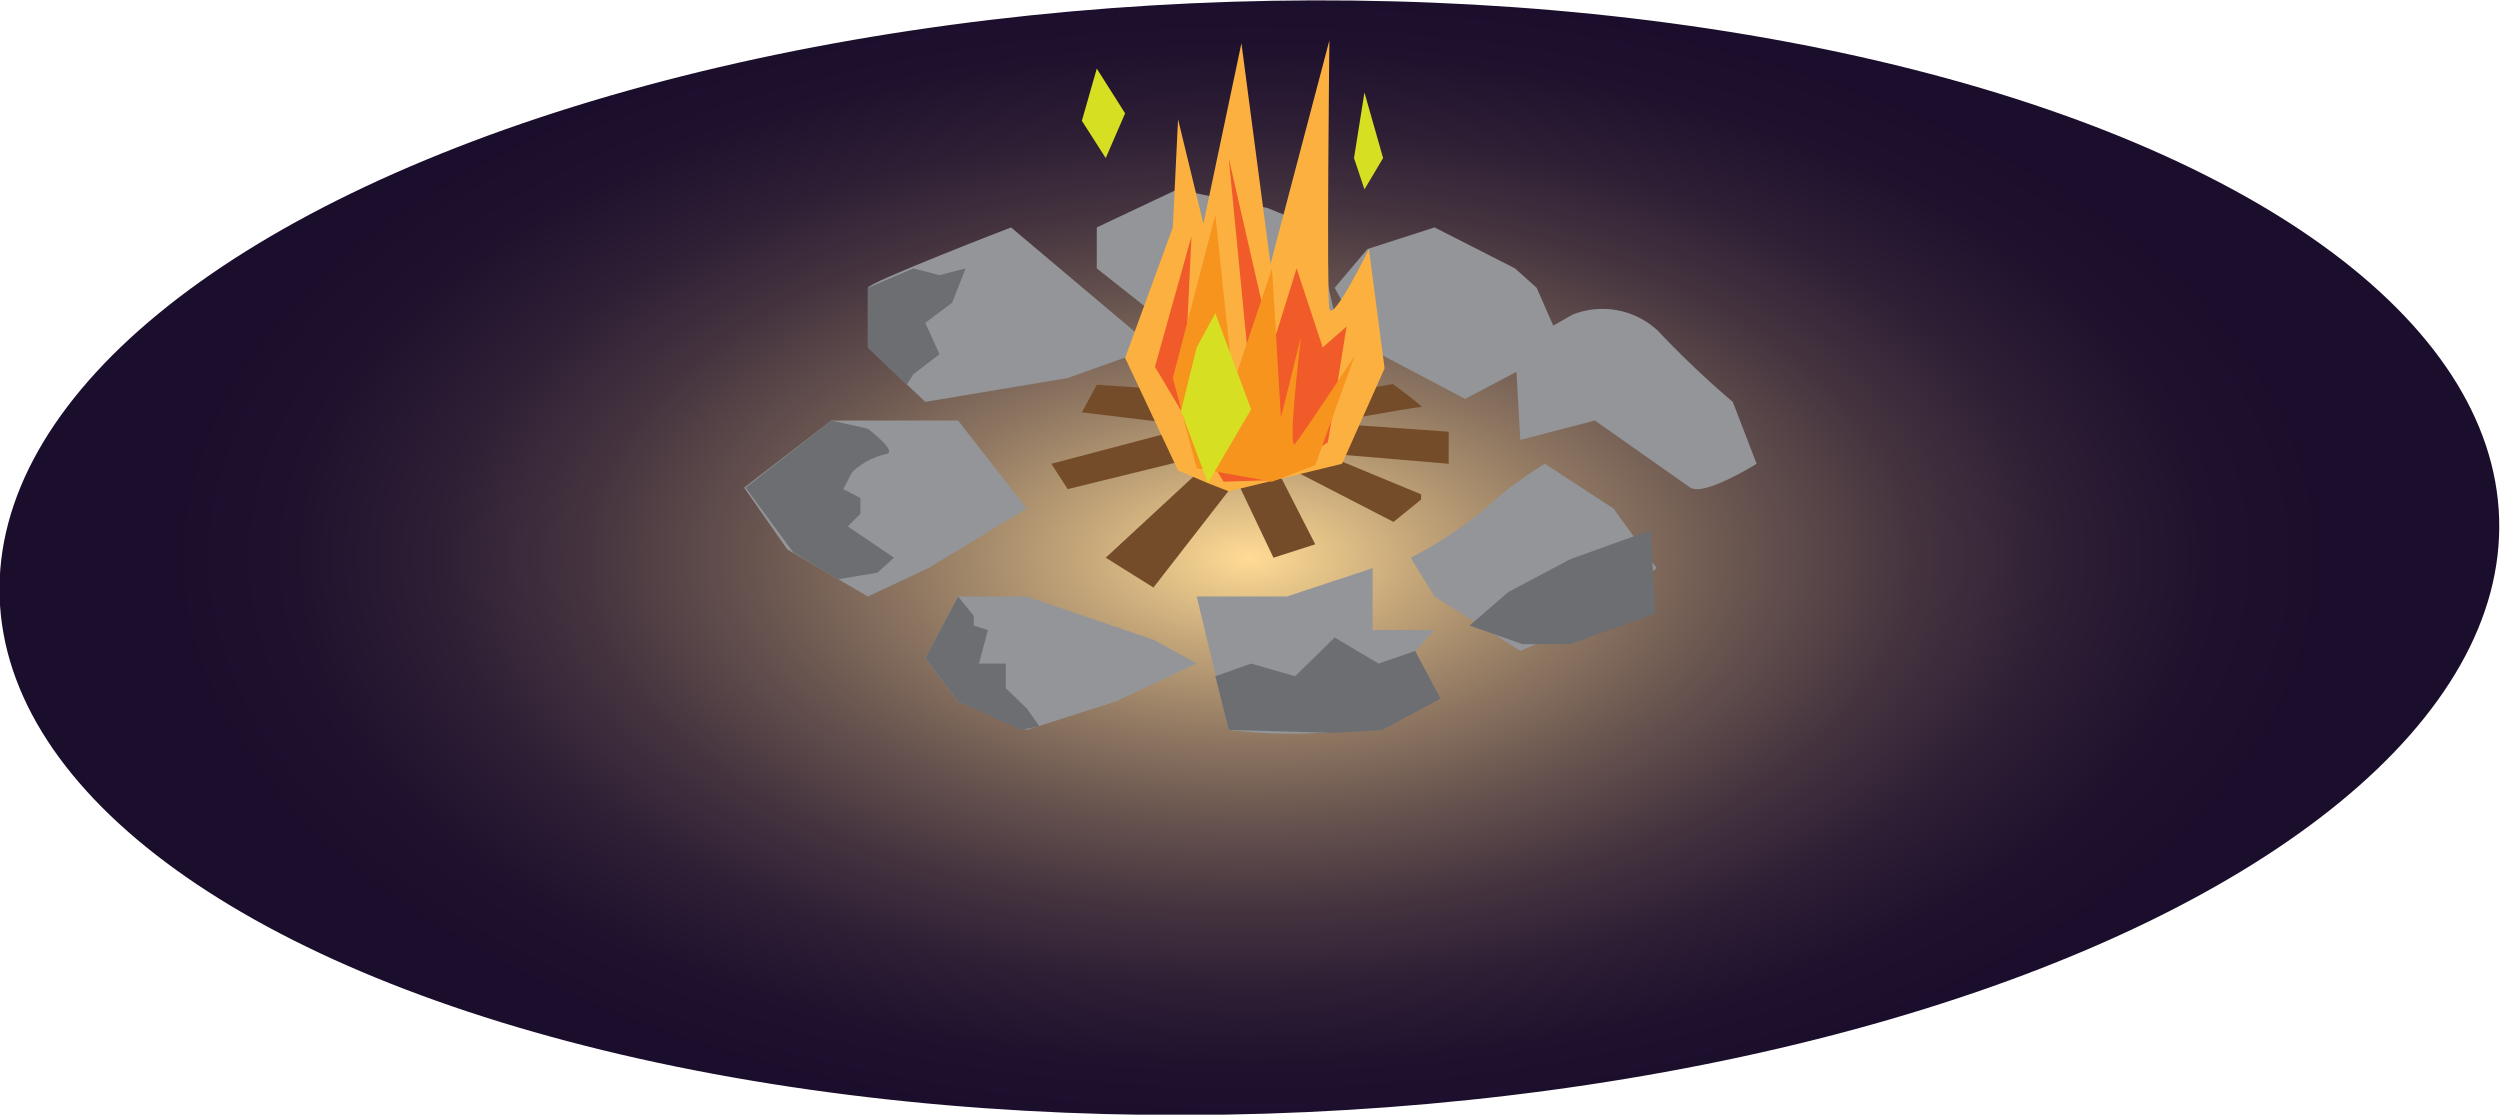 <svg xmlns="http://www.w3.org/2000/svg" xmlns:xlink="http://www.w3.org/1999/xlink" viewBox="0 0 33.53 14.95"><defs><style>.cls-1{fill:url(#radial-gradient);}.cls-2{fill:#939598;}.cls-3{fill:#6d6e71;}.cls-4{fill:#754c29;}.cls-5{fill:#fbb040;}.cls-6{fill:#f15a29;}.cls-7{fill:#f7941d;}.cls-8{fill:#d7df23;}</style><radialGradient id="radial-gradient" cx="16.76" cy="7.48" r="15.05" gradientTransform="translate(0.13 2.99) rotate(1.8) scale(1 0.53)" gradientUnits="userSpaceOnUse"><stop offset="0" stop-color="#ffdb94"/><stop offset="0.15" stop-color="#c4a679"/><stop offset="0.3" stop-color="#907862"/><stop offset="0.45" stop-color="#66524e"/><stop offset="0.59" stop-color="#45343f"/><stop offset="0.72" stop-color="#2e1f35"/><stop offset="0.85" stop-color="#20122e"/><stop offset="0.96" stop-color="#1b0e2c"/></radialGradient></defs><title>f2</title><g id="Layer_2" data-name="Layer 2"><g id="Layer_3" data-name="Layer 3"><ellipse class="cls-1" cx="16.76" cy="7.48" rx="16.77" ry="7.46" transform="translate(-0.23 0.53) rotate(-1.8)"/><path class="cls-2" d="M13.56,3.05s-1.92.74-1.92.81v.8l.77.73,1.91-.32,1.15-.41Z"/><polygon class="cls-2" points="11.15 5.64 9.98 6.54 10.56 7.37 11.64 8 12.45 7.62 13.77 6.82 12.85 5.64 11.15 5.64"/><polygon class="cls-2" points="12.85 8 12.41 8.83 12.85 9.41 13.77 9.79 14.96 9.41 16.05 8.9 15.47 8.58 13.77 8 12.85 8"/><path class="cls-2" d="M16.05,8h1.21l1.15-.38v.83h.83l-.64.7a.68.68,0,0,1-.45.64,6.89,6.89,0,0,1-1.67,0Z"/><path class="cls-2" d="M19.24,8l1.15.73.83-.36,1-.75-.58-.8-.92-.6a5.15,5.15,0,0,0-.8.6,5.35,5.35,0,0,1-1,.66Z"/><path class="cls-2" d="M20.32,4.66l.77-.44a1.09,1.09,0,0,1,1.15.22,12.24,12.24,0,0,0,1,.95l.32.83s-.7.44-.89.32l-1.28-.9-1,.26Z"/><polygon class="cls-2" points="14.71 3.05 15.79 2.54 17 2.79 17.64 3.05 17.9 4.22 17.19 4.66 16.05 4.66 14.71 3.6 14.71 3.05"/><polygon class="cls-2" points="18.34 3.34 19.24 3.05 20.32 3.6 20.61 3.86 20.96 4.66 19.65 5.35 18.34 4.66 17.9 3.86 18.34 3.34"/><polygon class="cls-3" points="21.06 7.5 20.23 7.94 19.71 8.39 20.42 8.64 21.06 8.64 22.2 8.23 22.14 7.11 21.06 7.5"/><polygon class="cls-3" points="12.25 3.6 12.6 3.69 12.95 3.6 12.77 4.06 12.41 4.33 12.6 4.75 12.25 5.02 12.16 5.16 11.64 4.66 11.64 3.86 12.25 3.6"/><path class="cls-3" d="M11.15,5.64l.49.11s.42.32.24.34a1,1,0,0,0-.45.24l-.12.23.23.12v.21l-.17.17.62.42-.22.2-.53.09-.6-.36L10,6.54Z"/><polygon class="cls-3" points="12.85 8 13.06 8.26 13.06 8.39 13.25 8.45 13.13 8.9 13.49 8.9 13.49 9.23 13.77 9.5 13.94 9.74 13.7 9.79 12.85 9.41 12.41 8.83 12.85 8"/><polygon class="cls-3" points="17.37 9.07 16.78 8.9 16.3 9.07 16.48 9.79 17.9 9.83 18.54 9.79 19.32 9.37 18.98 8.73 18.49 8.9 17.9 8.55 17.37 9.07"/><polygon class="cls-4" points="14.83 7.48 16.3 6.12 16.76 6.22 15.47 7.88 14.83 7.48"/><polygon class="cls-4" points="17.08 7.48 16.48 6.22 16.94 5.93 17.64 7.3 17.08 7.48"/><polygon class="cls-4" points="17.31 5.64 19.43 5.79 19.43 6.22 17.18 6.03 17.31 5.64"/><polygon class="cls-4" points="19.06 6.7 18.69 7 17.06 6.16 17.37 5.93 19.06 6.63 19.06 6.7"/><polygon class="cls-4" points="16.3 5.64 14.1 6.22 14.32 6.56 16.48 6.03 16.3 5.64"/><polygon class="cls-4" points="16.48 5.28 14.71 5.16 14.51 5.53 16.48 5.77 16.48 5.28"/><path class="cls-4" d="M17.35,5.39l1.33-.24s.44.32.38.31-1.8.31-1.8.31Z"/><path class="cls-5" d="M15.73,3.05,15.09,4.8l.71,1.51.4.17.28.11L18,6.22l.57-1.28-.21-1.6s-.49,1-.53.8,0-3.6,0-3.6l-.79,3L16.65.58,16.14,3,15.8,1.6Z"/><polygon class="cls-6" points="15.49 4.92 15.98 3.17 15.89 5.08 16.48 6.33 16.76 5 16.48 2.12 17.06 4.66 17.39 3.6 17.74 4.66 18.06 4.38 17.81 5.93 17.06 6.44 16.41 6.46 15.49 4.92"/><path class="cls-7" d="M16.05,6.28l-.32-1.21.57-2.19.24,2.27.52-1.55.12,2,.27-1.09s-.19,1.57-.08,1.44.8-1.18.8-1.18l-.53,1.47-.58.22Z"/><polygon class="cls-8" points="18.3 1.24 18.16 2.12 18.3 2.54 18.55 2.12 18.3 1.24"/><polygon class="cls-8" points="14.71 0.92 14.51 1.62 14.83 2.12 15.09 1.52 14.71 0.92"/><polygon class="cls-8" points="16.05 4.66 15.84 5.51 16.2 6.48 16.78 5.49 16.3 4.2 16.05 4.66"/></g></g></svg>